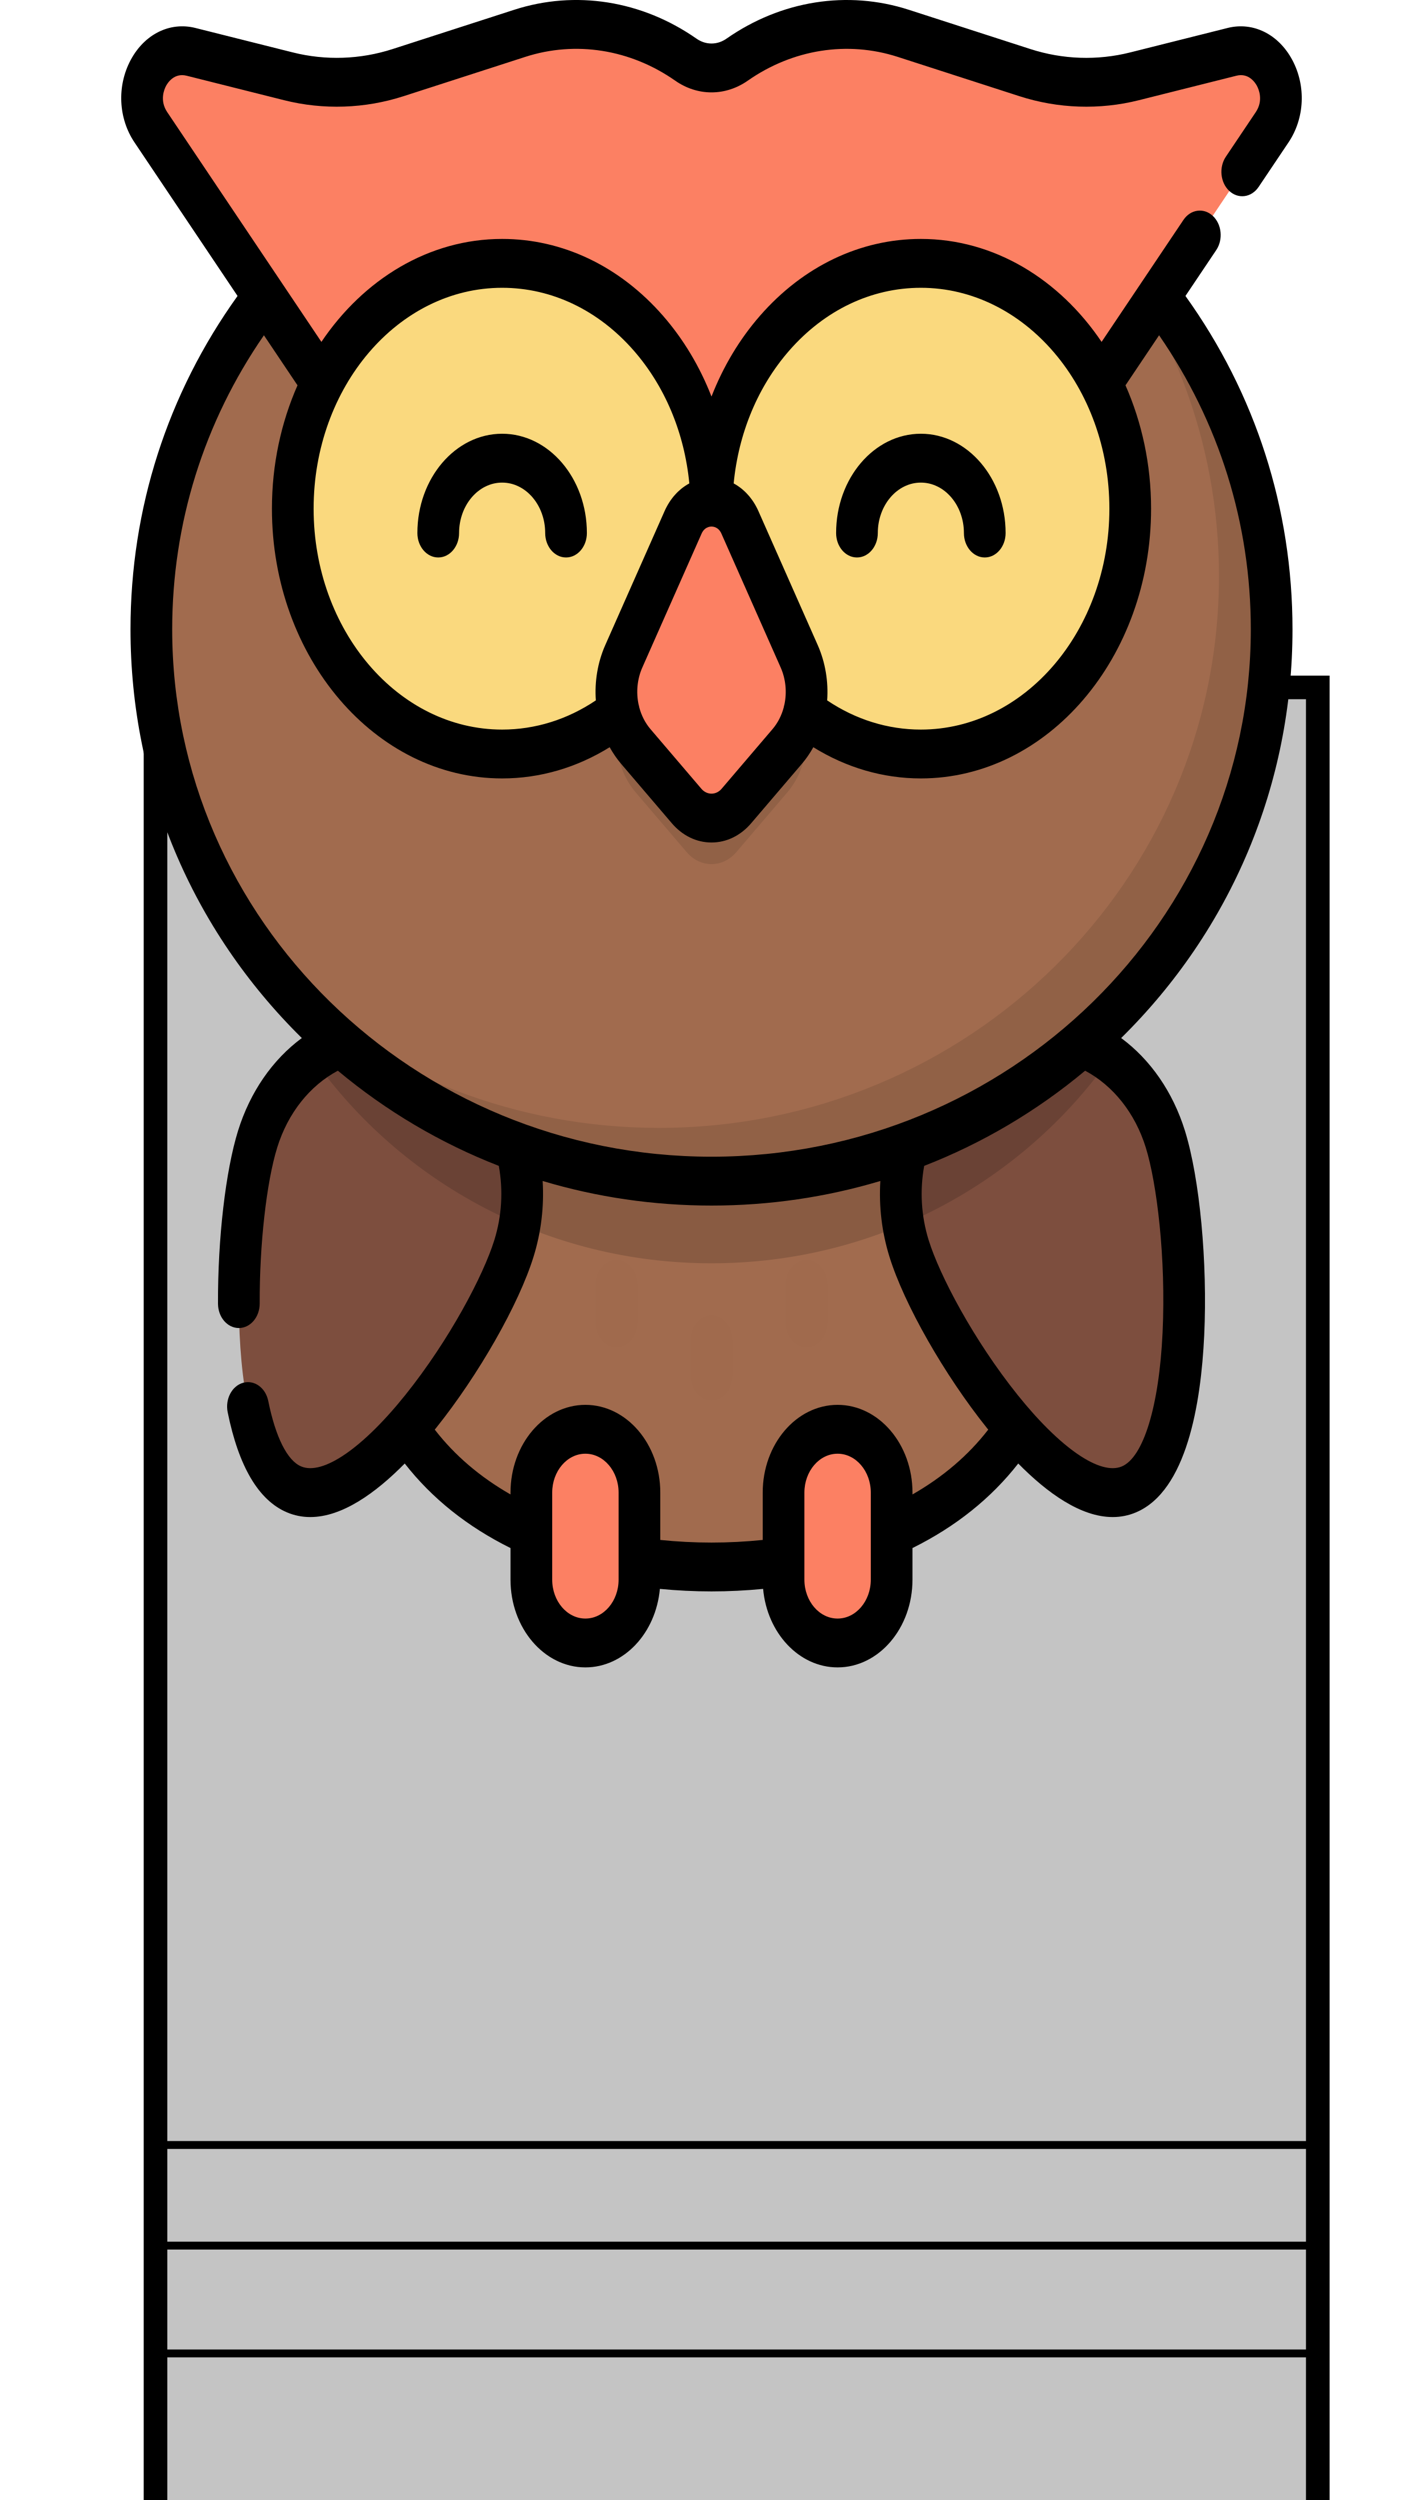 <svg width="181" height="318" viewBox="0 0 181 318" fill="none" xmlns="http://www.w3.org/2000/svg">
<g filter="url(#filter0_bddddddddf)">
<rect x="18.283" y="53.934" width="150.833" height="255.96" fill="#C4C4C4"/>
<rect x="19.783" y="55.434" width="147.833" height="252.96" stroke="black" stroke-width="3"/>
</g>
<g clip-path="url(#clip0)">
<path d="M134.58 162.508C134.58 186.488 114.845 199.309 90.499 199.309C66.153 199.309 46.418 186.488 46.418 162.508C46.418 138.527 66.154 119.087 90.499 119.087C114.845 119.087 134.58 138.527 134.58 162.508Z" fill="#A16B4E"/>
<g opacity="0.1">
<path opacity="0.1" d="M90.501 178.123C89.037 178.123 87.85 176.732 87.85 175.016V170.413C87.85 168.697 89.037 167.306 90.501 167.306C91.965 167.306 93.152 168.697 93.152 170.413V175.016C93.152 176.732 91.965 178.123 90.501 178.123Z" fill="black"/>
<path opacity="0.1" d="M78.409 171.372C76.945 171.372 75.758 169.981 75.758 168.265V163.355C75.758 161.639 76.945 160.248 78.409 160.248C79.874 160.248 81.061 161.639 81.061 163.355V168.265C81.061 169.981 79.874 171.372 78.409 171.372Z" fill="black"/>
<path opacity="0.1" d="M102.593 171.372C101.129 171.372 99.941 169.981 99.941 168.265V163.355C99.941 161.639 101.129 160.248 102.593 160.248C104.057 160.248 105.244 161.639 105.244 163.355V168.265C105.244 169.981 104.057 171.372 102.593 171.372Z" fill="black"/>
</g>
<path d="M32.77 144.893C29.493 155.441 28.39 185.596 37.393 189.436C46.395 193.275 62.093 169.344 65.37 158.795C68.646 148.247 64.005 136.584 55.002 132.745C46 128.906 36.046 134.344 32.77 144.893Z" fill="#7D4E3E"/>
<path d="M148.231 144.893C151.507 155.441 152.61 185.596 143.608 189.436C134.606 193.275 118.907 169.344 115.631 158.795C112.354 148.247 116.996 136.584 125.998 132.745C135 128.906 144.954 134.344 148.231 144.893Z" fill="#7D4E3E"/>
<path opacity="0.15" d="M125.997 132.745C125.197 133.086 124.433 133.492 123.704 133.95C115.623 124.842 103.744 119.087 90.499 119.087C77.255 119.087 65.375 124.842 57.295 133.95C56.566 133.492 55.802 133.086 55.002 132.745C49.768 130.512 44.214 131.422 39.836 134.643C51 150.383 69.527 160.681 90.5 160.681C111.472 160.681 129.999 150.383 141.164 134.643C136.785 131.422 131.232 130.512 125.997 132.745Z" fill="black"/>
<path d="M90.5 150.23C129.849 150.23 161.748 118.809 161.748 80.049C161.748 41.289 129.849 9.868 90.5 9.868C51.151 9.868 19.252 41.289 19.252 80.049C19.252 118.809 51.151 150.23 90.5 150.23Z" fill="#A16B4E"/>
<path d="M90.5 148.767C129.849 148.767 161.748 117.346 161.748 78.586C161.748 39.826 129.849 8.405 90.5 8.405C51.151 8.405 19.252 39.826 19.252 78.586C19.252 117.346 51.151 148.767 90.5 148.767Z" fill="#A16B4E"/>
<path opacity="0.1" d="M138.057 27.795C148.651 40.045 155.048 55.924 155.048 73.277C155.048 112.037 123.149 143.458 83.799 143.458C65.522 143.458 48.855 136.676 36.242 125.532C49.311 140.644 68.767 150.231 90.499 150.231C129.849 150.231 161.749 118.81 161.749 80.05C161.749 59.293 152.598 40.644 138.057 27.795Z" fill="black"/>
<path d="M129.256 64.701L161.814 16.183C164.781 11.762 161.402 5.415 156.709 6.594L144.309 9.707C139.693 10.866 134.908 10.704 130.357 9.235L114.89 4.24C107.752 1.935 100.12 3.145 93.761 7.589C91.752 8.993 89.248 8.993 87.239 7.589C80.88 3.144 73.248 1.934 66.109 4.24L50.643 9.235C46.092 10.704 41.306 10.866 36.691 9.707L24.291 6.594C19.598 5.415 16.219 11.762 19.186 16.183L51.744 64.701H129.256Z" fill="#FC8063"/>
<path d="M63.868 95.906C78.576 95.906 90.5 81.935 90.5 64.701C90.5 47.467 78.576 33.496 63.868 33.496C49.16 33.496 37.236 47.467 37.236 64.701C37.236 81.935 49.16 95.906 63.868 95.906Z" fill="#FAD97E"/>
<path d="M117.128 95.906C131.836 95.906 143.76 81.935 143.76 64.701C143.76 47.467 131.836 33.496 117.128 33.496C102.42 33.496 90.496 47.467 90.496 64.701C90.496 81.935 102.42 95.906 117.128 95.906Z" fill="#FAD97E"/>
<path opacity="0.1" d="M86.885 72.298L79.351 89.319C77.667 93.123 78.28 97.766 80.865 100.796L87.332 108.373C89.082 110.423 91.918 110.423 93.668 108.373L100.135 100.796C102.721 97.766 103.334 93.123 101.65 89.319L94.115 72.298C92.596 68.865 88.405 68.865 86.885 72.298Z" fill="black"/>
<path d="M86.885 66.442L79.351 83.463C77.667 87.266 78.28 91.91 80.865 94.94L87.332 102.517C89.082 104.567 91.918 104.567 93.668 102.517L100.135 94.94C102.721 91.91 103.334 87.266 101.65 83.463L94.115 66.442C92.596 63.009 88.405 63.009 86.885 66.442Z" fill="#FC8063"/>
<path d="M74.462 208.975C70.666 208.975 67.588 205.369 67.588 200.92V189.849C67.588 185.4 70.665 181.794 74.462 181.794C78.259 181.794 81.336 185.4 81.336 189.849V200.92C81.336 205.369 78.258 208.975 74.462 208.975Z" fill="#FC8063"/>
<path d="M106.54 208.975C102.744 208.975 99.666 205.369 99.666 200.92V189.849C99.666 185.4 102.743 181.794 106.54 181.794C110.337 181.794 113.414 185.4 113.414 189.849V200.92C113.414 205.369 110.337 208.975 106.54 208.975Z" fill="#FC8063"/>
<path d="M109.002 70.906C110.466 70.906 111.653 69.515 111.653 67.799C111.653 64.261 114.11 61.383 117.13 61.383C120.15 61.383 122.606 64.261 122.606 67.799C122.606 69.515 123.794 70.906 125.258 70.906C126.722 70.906 127.909 69.515 127.909 67.799C127.909 60.834 123.073 55.169 117.129 55.169C111.185 55.169 106.35 60.835 106.35 67.799C106.35 69.515 107.537 70.906 109.002 70.906ZM164.4 80.05C164.4 64.679 159.698 50.072 150.785 37.645L154.699 31.812C155.604 30.463 155.405 28.51 154.253 27.45C153.103 26.389 151.435 26.623 150.53 27.971L140.118 43.486C134.751 35.519 126.445 30.39 117.13 30.39C109.445 30.39 102.185 33.853 96.687 40.141C94.062 43.143 91.983 46.634 90.499 50.438C89.015 46.634 86.936 43.143 84.312 40.141C78.814 33.853 71.554 30.39 63.869 30.39C54.554 30.39 46.247 35.519 40.881 43.486L21.27 14.262C20.273 12.777 20.899 11.338 21.115 10.933C21.331 10.528 22.159 9.237 23.735 9.631L36.135 12.745C41.146 14.003 46.406 13.825 51.346 12.23L66.813 7.235C73.222 5.165 80.171 6.267 85.88 10.257C88.729 12.248 92.269 12.248 95.119 10.257C100.828 6.267 107.778 5.166 114.186 7.235L129.652 12.23C134.593 13.825 139.854 14.003 144.864 12.745L157.263 9.632C158.84 9.233 159.668 10.528 159.884 10.933C160.099 11.339 160.726 12.777 159.729 14.263L155.924 19.933C155.019 21.282 155.218 23.236 156.369 24.296C157.52 25.357 159.187 25.123 160.093 23.774L163.898 18.104C165.948 15.048 166.139 10.942 164.383 7.645C162.627 4.347 159.396 2.743 156.152 3.556L143.753 6.669C139.572 7.72 135.184 7.571 131.061 6.239L115.595 1.244C107.8 -1.273 99.347 0.067 92.402 4.92C91.229 5.74 89.771 5.74 88.597 4.92C81.653 0.067 73.199 -1.274 65.404 1.244L49.938 6.239C45.815 7.57 41.427 7.718 37.246 6.668L24.846 3.555C21.603 2.743 18.372 4.346 16.616 7.644C14.86 10.942 15.05 15.047 17.101 18.103L30.215 37.645C21.301 50.073 16.599 64.679 16.599 80.049C16.599 99.718 24.338 118.178 38.391 132.031C34.676 134.773 31.813 138.887 30.277 143.83C28.695 148.924 27.694 157.558 27.728 165.824C27.735 167.535 28.921 168.916 30.379 168.916H30.392C31.856 168.908 33.038 167.511 33.031 165.795C33.001 158.32 33.897 150.346 35.261 145.954C36.619 141.581 39.394 138.094 42.974 136.185C49.153 141.345 56.058 145.413 63.446 148.29C64.019 151.435 63.829 154.669 62.877 157.732C61.476 162.243 57.15 170.442 51.593 177.385C46.147 184.192 41.052 187.692 38.299 186.515C36.54 185.765 35.055 182.807 34.119 178.185C33.781 176.516 32.353 175.483 30.927 175.879C29.502 176.275 28.621 177.95 28.959 179.619C30.361 186.537 32.893 190.822 36.485 192.354C37.459 192.769 38.455 192.959 39.465 192.959C43.529 192.959 47.791 189.892 51.481 186.147C54.939 190.577 59.447 194.182 64.934 196.9V200.92C64.934 207.074 69.208 212.08 74.46 212.08C79.374 212.08 83.43 207.698 83.933 202.094C86.086 202.303 88.282 202.415 90.499 202.415C92.716 202.415 94.913 202.303 97.066 202.094C97.569 207.698 101.625 212.08 106.539 212.08C111.791 212.08 116.064 207.073 116.064 200.92V196.9C121.552 194.181 126.06 190.576 129.517 186.147C133.207 189.893 137.469 192.959 141.533 192.959C142.542 192.959 143.54 192.769 144.514 192.354C150.921 189.622 152.758 178.608 153.17 169.85C153.607 160.578 152.6 149.877 150.721 143.829C149.186 138.886 146.323 134.773 142.607 132.031C156.661 118.178 164.4 99.719 164.4 80.05ZM100.391 44.588C104.893 39.439 110.838 36.604 117.13 36.604C130.352 36.604 141.109 49.209 141.109 64.701C141.109 80.193 130.352 92.797 117.13 92.797C112.914 92.797 108.827 91.518 105.21 89.083C105.38 86.709 104.992 84.268 104.003 82.033L96.468 65.011C95.766 63.425 94.649 62.205 93.319 61.486C93.94 55.076 96.405 49.148 100.391 44.588ZM90.5 66.974C90.759 66.974 91.402 67.061 91.761 67.872L99.296 84.893C99.957 86.388 100.102 88.058 99.775 89.606C99.738 89.731 99.706 89.859 99.684 89.987C99.414 91.002 98.936 91.95 98.259 92.742L91.793 100.32C91.447 100.725 90.988 100.948 90.5 100.948C90.011 100.948 89.552 100.725 89.207 100.32L82.74 92.742C82.064 91.95 81.586 91.003 81.316 89.989C81.294 89.859 81.262 89.731 81.225 89.605C80.898 88.058 81.043 86.388 81.704 84.893L89.239 67.872C89.598 67.061 90.24 66.974 90.5 66.974ZM63.869 36.604C70.162 36.604 76.106 39.44 80.608 44.588C84.594 49.148 87.059 55.076 87.68 61.486C86.35 62.204 85.233 63.424 84.531 65.011L76.996 82.032C76.007 84.267 75.618 86.708 75.79 89.082C72.172 91.517 68.085 92.797 63.869 92.797C50.648 92.797 39.89 80.192 39.89 64.7C39.89 49.208 50.648 36.604 63.869 36.604ZM78.683 200.92C78.683 203.648 76.789 205.868 74.46 205.868C72.131 205.868 70.237 203.649 70.237 200.92V189.849C70.237 187.121 72.131 184.901 74.46 184.901C76.789 184.901 78.683 187.12 78.683 189.849V200.92ZM110.762 200.92C110.762 203.648 108.867 205.868 106.539 205.868C104.21 205.868 102.316 203.649 102.316 200.92V189.849C102.316 187.121 104.21 184.901 106.539 184.901C108.867 184.901 110.762 187.12 110.762 189.849V200.92ZM116.065 190.081V189.849C116.065 183.694 111.791 178.687 106.539 178.687C101.287 178.687 97.014 183.695 97.014 189.849V195.87C94.884 196.089 92.703 196.203 90.5 196.203C88.296 196.203 86.115 196.089 83.986 195.87V189.849C83.986 183.694 79.713 178.687 74.46 178.687C69.208 178.687 64.935 183.695 64.935 189.849V190.081C61.044 187.855 57.819 185.095 55.3 181.836C55.354 181.769 55.409 181.703 55.462 181.636C60.884 174.862 65.983 165.907 67.861 159.858C68.835 156.724 69.22 153.459 69.022 150.212C75.898 152.271 83.117 153.338 90.5 153.338C97.882 153.338 105.102 152.271 111.977 150.212C111.779 153.459 112.165 156.725 113.138 159.859C115.017 165.908 120.116 174.863 125.537 181.637C125.59 181.703 125.645 181.77 125.699 181.837C123.18 185.096 119.955 187.855 116.065 190.081ZM145.738 145.955C147.139 150.466 148.324 160.004 147.875 169.508C147.436 178.825 145.453 185.342 142.7 186.516C139.948 187.691 134.852 184.192 129.405 177.386C123.848 170.442 119.522 162.243 118.121 157.733C117.17 154.669 116.98 151.435 117.553 148.29C124.941 145.414 131.846 141.345 138.025 136.185C141.605 138.095 144.38 141.582 145.738 145.955ZM90.5 147.124C52.675 147.124 21.902 117.034 21.902 80.049C21.902 66.576 25.927 53.718 33.57 42.644L37.842 49.011C35.768 53.717 34.588 59.048 34.588 64.7C34.588 83.619 47.724 99.01 63.87 99.01C68.679 99.01 73.35 97.645 77.548 95.04C77.962 95.782 78.439 96.488 78.991 97.136L85.457 104.713C86.804 106.291 88.595 107.16 90.5 107.16C92.405 107.16 94.196 106.291 95.543 104.713L102.01 97.136C102.562 96.488 103.039 95.782 103.453 95.04C107.651 97.644 112.322 99.01 117.131 99.01C133.277 99.01 146.413 83.619 146.413 64.7C146.413 59.048 145.233 53.717 143.158 49.01L147.431 42.644C155.074 53.717 159.099 66.575 159.099 80.049C159.097 117.034 128.325 147.124 90.5 147.124ZM55.741 70.906C57.206 70.906 58.393 69.515 58.393 67.799C58.393 64.261 60.849 61.383 63.869 61.383C66.889 61.383 69.346 64.261 69.346 67.799C69.346 69.515 70.533 70.906 71.997 70.906C73.462 70.906 74.649 69.515 74.649 67.799C74.649 60.834 69.813 55.169 63.869 55.169C57.925 55.169 53.089 60.835 53.089 67.799C53.09 69.515 54.277 70.906 55.741 70.906Z" fill="black"/>
</g>
<line x1="21.025" y1="299.338" x2="167.288" y2="299.338" stroke="black"/>
<line x1="21.025" y1="285.626" x2="167.288" y2="285.626" stroke="black"/>
<line x1="21.025" y1="272.828" x2="167.288" y2="272.828" stroke="black"/>
<defs>
<filter id="filter0_bddddddddf" x="14.283" y="49.934" width="158.833" height="267.96" filterUnits="userSpaceOnUse" color-interpolation-filters="sRGB">
<feFlood flood-opacity="0" result="BackgroundImageFix"/>
<feGaussianBlur in="BackgroundImage" stdDeviation="2"/>
<feComposite in2="SourceAlpha" operator="in" result="effect1_backgroundBlur"/>
<feColorMatrix in="SourceAlpha" type="matrix" values="0 0 0 0 0 0 0 0 0 0 0 0 0 0 0 0 0 0 127 0"/>
<feOffset dy="4"/>
<feGaussianBlur stdDeviation="2"/>
<feColorMatrix type="matrix" values="0 0 0 0 0 0 0 0 0 0 0 0 0 0 0 0 0 0 0.25 0"/>
<feBlend mode="normal" in2="effect1_backgroundBlur" result="effect2_dropShadow"/>
<feColorMatrix in="SourceAlpha" type="matrix" values="0 0 0 0 0 0 0 0 0 0 0 0 0 0 0 0 0 0 127 0"/>
<feOffset dy="4"/>
<feGaussianBlur stdDeviation="2"/>
<feColorMatrix type="matrix" values="0 0 0 0 0 0 0 0 0 0 0 0 0 0 0 0 0 0 0.25 0"/>
<feBlend mode="normal" in2="effect2_dropShadow" result="effect3_dropShadow"/>
<feColorMatrix in="SourceAlpha" type="matrix" values="0 0 0 0 0 0 0 0 0 0 0 0 0 0 0 0 0 0 127 0"/>
<feOffset dy="4"/>
<feGaussianBlur stdDeviation="2"/>
<feColorMatrix type="matrix" values="0 0 0 0 0 0 0 0 0 0 0 0 0 0 0 0 0 0 0.25 0"/>
<feBlend mode="normal" in2="effect3_dropShadow" result="effect4_dropShadow"/>
<feColorMatrix in="SourceAlpha" type="matrix" values="0 0 0 0 0 0 0 0 0 0 0 0 0 0 0 0 0 0 127 0"/>
<feOffset dy="4"/>
<feGaussianBlur stdDeviation="2"/>
<feColorMatrix type="matrix" values="0 0 0 0 0 0 0 0 0 0 0 0 0 0 0 0 0 0 0.25 0"/>
<feBlend mode="normal" in2="effect4_dropShadow" result="effect5_dropShadow"/>
<feColorMatrix in="SourceAlpha" type="matrix" values="0 0 0 0 0 0 0 0 0 0 0 0 0 0 0 0 0 0 127 0"/>
<feOffset dy="4"/>
<feGaussianBlur stdDeviation="2"/>
<feColorMatrix type="matrix" values="0 0 0 0 0 0 0 0 0 0 0 0 0 0 0 0 0 0 0.25 0"/>
<feBlend mode="normal" in2="effect5_dropShadow" result="effect6_dropShadow"/>
<feColorMatrix in="SourceAlpha" type="matrix" values="0 0 0 0 0 0 0 0 0 0 0 0 0 0 0 0 0 0 127 0"/>
<feOffset dy="4"/>
<feGaussianBlur stdDeviation="2"/>
<feColorMatrix type="matrix" values="0 0 0 0 0 0 0 0 0 0 0 0 0 0 0 0 0 0 0.25 0"/>
<feBlend mode="normal" in2="effect6_dropShadow" result="effect7_dropShadow"/>
<feColorMatrix in="SourceAlpha" type="matrix" values="0 0 0 0 0 0 0 0 0 0 0 0 0 0 0 0 0 0 127 0"/>
<feOffset dy="4"/>
<feGaussianBlur stdDeviation="2"/>
<feColorMatrix type="matrix" values="0 0 0 0 0 0 0 0 0 0 0 0 0 0 0 0 0 0 0.25 0"/>
<feBlend mode="normal" in2="effect7_dropShadow" result="effect8_dropShadow"/>
<feColorMatrix in="SourceAlpha" type="matrix" values="0 0 0 0 0 0 0 0 0 0 0 0 0 0 0 0 0 0 127 0"/>
<feOffset dy="4"/>
<feGaussianBlur stdDeviation="2"/>
<feColorMatrix type="matrix" values="0 0 0 0 0 0 0 0 0 0 0 0 0 0 0 0 0 0 0.25 0"/>
<feBlend mode="normal" in2="effect8_dropShadow" result="effect9_dropShadow"/>
<feBlend mode="normal" in="SourceGraphic" in2="effect9_dropShadow" result="shape"/>
<feGaussianBlur stdDeviation="2" result="effect10_foregroundBlur"/>
</filter>
<clipPath id="clip0">
<rect width="181" height="212.081" fill="white"/>
</clipPath>
</defs>
</svg>
